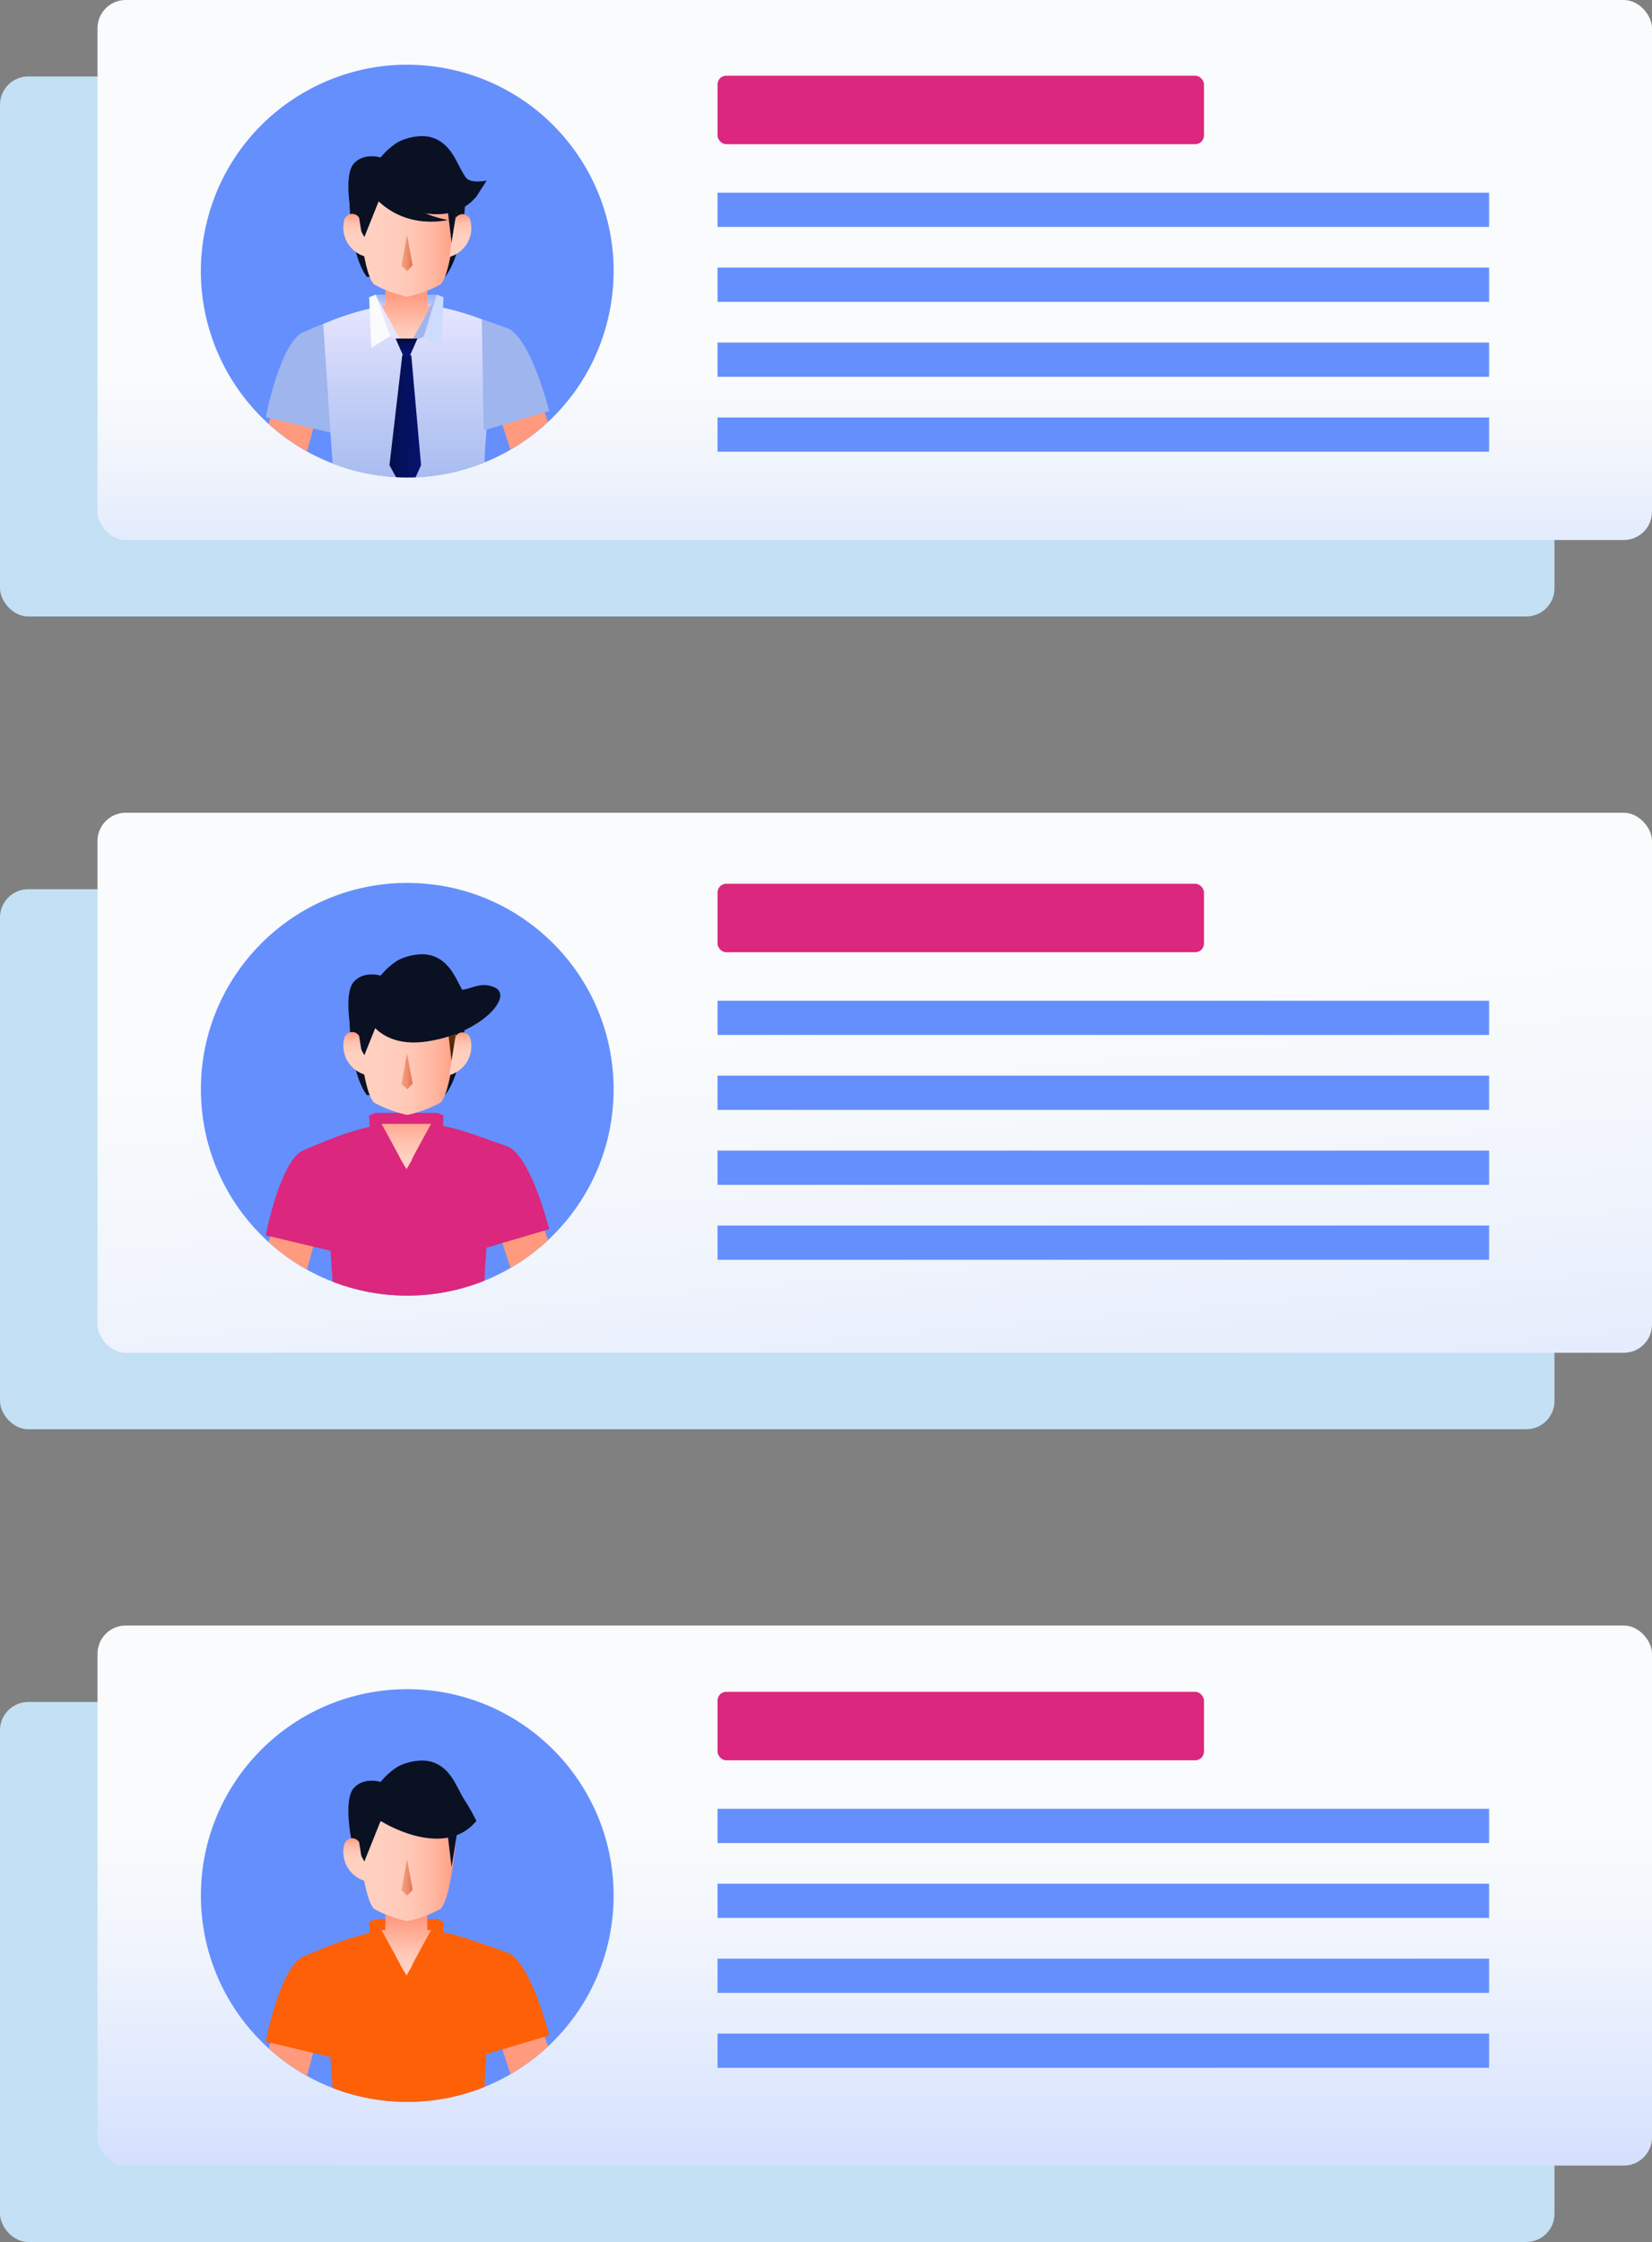 <svg xmlns="http://www.w3.org/2000/svg" xmlns:xlink="http://www.w3.org/1999/xlink" width="260.563" height="353.641" viewBox="0 0 260.563 353.641">
  <rect x="0" y="0" width="260.563" height="353.641" fill="#808080" stroke="none"/>
  <defs>
    <linearGradient id="linear-gradient" x1="0.5" y1="0.698" x2="0.498" y2="1.497" gradientUnits="objectBoundingBox">
      <stop offset="0" stop-color="#f9fbfc"/>
      <stop offset="0.185" stop-color="#f1f5fc"/>
      <stop offset="0.465" stop-color="#dce6fd"/>
      <stop offset="0.632" stop-color="#cddbff"/>
    </linearGradient>
    <linearGradient id="linear-gradient-2" x1="0.472" y1="0.386" x2="0.961" y2="2.349" xlink:href="#linear-gradient"/>
    <linearGradient id="linear-gradient-3" x1="0.5" y1="0.383" x2="0.498" y2="1.073" gradientUnits="objectBoundingBox">
      <stop offset="0" stop-color="#f9fbfc"/>
      <stop offset="0.292" stop-color="#f1f5fc"/>
      <stop offset="0.733" stop-color="#dce6fd"/>
      <stop offset="0.997" stop-color="#cddbff"/>
    </linearGradient>
    <clipPath id="clip-path">
      <circle id="Elipse_658" data-name="Elipse 658" cx="32.547" cy="32.547" r="32.547" transform="translate(0 63.352) rotate(-76.718)" fill="none"/>
    </clipPath>
    <linearGradient id="linear-gradient-4" x1="0.495" y1="1.042" x2="0.505" y2="-0.042" gradientUnits="objectBoundingBox">
      <stop offset="0" stop-color="#e7e6ff"/>
      <stop offset="0.339" stop-color="#c9d2f8"/>
      <stop offset="0.764" stop-color="#a9bcf0"/>
      <stop offset="1" stop-color="#9eb5ee"/>
    </linearGradient>
    <linearGradient id="linear-gradient-5" x1="1266.769" y1="101.875" x2="1266.049" y2="102.773" gradientUnits="objectBoundingBox">
      <stop offset="0" stop-color="#ffd1c1"/>
      <stop offset="0.286" stop-color="#ffcebd"/>
      <stop offset="0.514" stop-color="#ffc6b3"/>
      <stop offset="0.722" stop-color="#ffb8a3"/>
      <stop offset="0.916" stop-color="#ffa48b"/>
      <stop offset="1" stop-color="#ff9a7f"/>
    </linearGradient>
    <linearGradient id="linear-gradient-6" x1="1329.468" y1="145.625" x2="1328.918" y2="146.56" xlink:href="#linear-gradient-4"/>
    <linearGradient id="linear-gradient-7" x1="0.5" y1="0" x2="0.5" y2="1" xlink:href="#linear-gradient-4"/>
    <linearGradient id="linear-gradient-8" x1="0.482" y1="0.735" x2="0.506" y2="-0.25" gradientUnits="objectBoundingBox">
      <stop offset="0" stop-color="#ffd1c1"/>
      <stop offset="0.3" stop-color="#ffc3b1"/>
      <stop offset="0.882" stop-color="#ffa188"/>
      <stop offset="1" stop-color="#ff9a7f"/>
    </linearGradient>
    <linearGradient id="linear-gradient-9" x1="2150.431" y1="-361.755" x2="2150.431" y2="-362.891" xlink:href="#linear-gradient-4"/>
    <linearGradient id="linear-gradient-10" x1="2504.84" y1="-308.501" x2="2506.097" y2="-307.634" gradientUnits="objectBoundingBox">
      <stop offset="0" stop-color="#f9fbfc"/>
      <stop offset="0.299" stop-color="#f4f8fc"/>
      <stop offset="0.603" stop-color="#e8effd"/>
      <stop offset="0.908" stop-color="#d4e0fe"/>
      <stop offset="0.997" stop-color="#cddbff"/>
    </linearGradient>
    <linearGradient id="linear-gradient-11" x1="-677.669" y1="514.83" x2="-677.669" y2="513.693" xlink:href="#linear-gradient-4"/>
    <linearGradient id="linear-gradient-12" x1="-848.727" y1="436.777" x2="-847.377" y2="437.645" xlink:href="#linear-gradient-10"/>
    <linearGradient id="linear-gradient-13" x1="0.5" y1="1" x2="0.5" y2="-0.009" gradientUnits="objectBoundingBox">
      <stop offset="0" stop-color="#071786"/>
      <stop offset="0.204" stop-color="#061680"/>
      <stop offset="0.45" stop-color="#051472"/>
      <stop offset="0.719" stop-color="#041059"/>
      <stop offset="1" stop-color="#020c38"/>
    </linearGradient>
    <linearGradient id="linear-gradient-14" x1="2.073" y1="0.688" x2="-0.512" y2="0.355" gradientUnits="objectBoundingBox">
      <stop offset="0" stop-color="#071786"/>
      <stop offset="0.197" stop-color="#06157e"/>
      <stop offset="0.498" stop-color="#051269"/>
      <stop offset="0.864" stop-color="#020e46"/>
      <stop offset="1" stop-color="#020c38"/>
    </linearGradient>
    <linearGradient id="linear-gradient-15" x1="0.468" y1="1.696" x2="0.499" y2="0.546" xlink:href="#linear-gradient-8"/>
    <linearGradient id="linear-gradient-16" y1="0.5" x2="1" y2="0.5" gradientUnits="objectBoundingBox">
      <stop offset="0" stop-color="#ffd1c1"/>
      <stop offset="0.319" stop-color="#ffcebe"/>
      <stop offset="0.537" stop-color="#ffc7b5"/>
      <stop offset="0.725" stop-color="#ffbaa5"/>
      <stop offset="0.895" stop-color="#ffa890"/>
      <stop offset="1" stop-color="#ff9a7f"/>
    </linearGradient>
    <linearGradient id="linear-gradient-17" x1="0.5" y1="1" x2="0.5" gradientUnits="objectBoundingBox">
      <stop offset="0" stop-color="#ffd1c1"/>
      <stop offset="0.489" stop-color="#ffcfbf"/>
      <stop offset="0.665" stop-color="#ffc9b8"/>
      <stop offset="0.79" stop-color="#ffbfac"/>
      <stop offset="0.892" stop-color="#ffb19b"/>
      <stop offset="0.978" stop-color="#ff9f85"/>
      <stop offset="1" stop-color="#ff9a7f"/>
    </linearGradient>
    <linearGradient id="linear-gradient-18" y1="0.5" x2="1" y2="0.5" gradientUnits="objectBoundingBox">
      <stop offset="0" stop-color="#eea281"/>
      <stop offset="0.246" stop-color="#ed9b7b"/>
      <stop offset="0.582" stop-color="#ed8a6b"/>
      <stop offset="0.969" stop-color="#ec6d52"/>
      <stop offset="1" stop-color="#ec6b50"/>
    </linearGradient>
    <linearGradient id="linear-gradient-19" x1="0.5" y1="1" x2="0.5" y2="0" xlink:href="#linear-gradient-17"/>
    <linearGradient id="linear-gradient-20" x1="1252.208" y1="102.36" x2="1251.545" y2="103.268" xlink:href="#linear-gradient-5"/>
    <linearGradient id="linear-gradient-21" x1="1408.799" y1="144.451" x2="1408.256" y2="145.385" xlink:href="#linear-gradient-4"/>
    <clipPath id="clip-path-2">
      <circle id="Elipse_660" data-name="Elipse 660" cx="32.547" cy="32.547" r="32.547" fill="none"/>
    </clipPath>
    <linearGradient id="linear-gradient-22" x1="1264.873" y1="101.807" x2="1264.153" y2="102.705" xlink:href="#linear-gradient-5"/>
    <linearGradient id="linear-gradient-26" x1="0.502" y1="0.118" x2="0.536" y2="1.684" gradientUnits="objectBoundingBox">
      <stop offset="0" stop-color="#764000"/>
      <stop offset="1" stop-color="#080006"/>
    </linearGradient>
    <linearGradient id="linear-gradient-29" x1="0.5" y1="1" x2="0.5" y2="0" xlink:href="#linear-gradient-17"/>
    <linearGradient id="linear-gradient-30" x1="1249.893" y1="102.24" x2="1249.23" y2="103.149" xlink:href="#linear-gradient-5"/>
    <linearGradient id="linear-gradient-31" x1="1263.005" y1="101.74" x2="1262.285" y2="102.638" xlink:href="#linear-gradient-5"/>
    <linearGradient id="linear-gradient-38" x1="1247.612" y1="102.117" x2="1246.949" y2="103.026" xlink:href="#linear-gradient-5"/>
  </defs>
  <g id="Grupo_10916" data-name="Grupo 10916" transform="translate(-760.665 -157.141)">
    <g id="Grupo_10868" data-name="Grupo 10868" transform="translate(760.665 169.202)" style="mix-blend-mode: multiply;isolation: isolate">
      <rect id="Rectángulo_2887" data-name="Rectángulo 2887" width="245.185" height="85.181" rx="4.454" fill="#c3e0f4"/>
      <rect id="Rectángulo_2888" data-name="Rectángulo 2888" width="245.185" height="85.181" rx="4.454" transform="translate(0 128.199)" fill="#c3e0f4"/>
      <rect id="Rectángulo_2889" data-name="Rectángulo 2889" width="245.185" height="85.181" rx="4.454" transform="translate(0 256.398)" fill="#c3e0f4"/>
    </g>
    <g id="Grupo_10869" data-name="Grupo 10869" transform="translate(776.043 157.14)">
      <rect id="Rectángulo_2890" data-name="Rectángulo 2890" width="245.185" height="85.181" rx="4.454" fill="url(#linear-gradient)"/>
      <rect id="Rectángulo_2891" data-name="Rectángulo 2891" width="245.185" height="85.181" rx="4.454" transform="translate(0 128.199)" fill="url(#linear-gradient-2)"/>
      <rect id="Rectángulo_2892" data-name="Rectángulo 2892" width="245.185" height="85.181" rx="4.454" transform="translate(0 256.398)" fill="url(#linear-gradient-3)"/>
    </g>
    <g id="Grupo_10884" data-name="Grupo 10884" transform="translate(785.744 160.747)">
      <circle id="Elipse_657" data-name="Elipse 657" cx="32.547" cy="32.547" r="32.547" transform="translate(0 63.352) rotate(-76.718)" fill="#658ffd"/>
      <g id="Grupo_10883" data-name="Grupo 10883">
        <g id="Grupo_10882" data-name="Grupo 10882" clip-path="url(#clip-path)">
          <g id="Grupo_10881" data-name="Grupo 10881" transform="translate(15.323 17.864)">
            <rect id="Rectángulo_2893" data-name="Rectángulo 2893" width="9.759" height="3.316" transform="translate(18.823 25.011)" fill="url(#linear-gradient-4)"/>
            <g id="Grupo_10870" data-name="Grupo 10870" transform="translate(0 29.339)">
              <path id="Trazado_11174" data-name="Trazado 11174" d="M792.71,195.714a7.275,7.275,0,0,0-.456.9,56.213,56.213,0,0,0-2.284,6.651,72.7,72.7,0,0,0-2.235,8.862,14.772,14.772,0,0,0-.172,4.608,3.616,3.616,0,0,0,.9,2.092,2.684,2.684,0,0,0,3.679-.362,8.913,8.913,0,0,0,1.691-3.6c1.613-4.911,2.809-10.022,4.2-15.015a7.589,7.589,0,0,0,.407-2.622,3.3,3.3,0,0,0-5.162-2.19A2.817,2.817,0,0,0,792.71,195.714Z" transform="translate(-787.449 -188.998)" fill="url(#linear-gradient-5)"/>
              <path id="Trazado_11175" data-name="Trazado 11175" d="M794.148,192.5c-3.548,2.064-5.7,13.312-5.7,13.312l10.481,2.495-.646-17.487C798.028,190.849,794.234,192.452,794.148,192.5Z" transform="translate(-786.939 -190.823)" fill="url(#linear-gradient-6)"/>
            </g>
            <path id="Trazado_11176" data-name="Trazado 11176" d="M807.935,188.9h-.089c-6.584.05-13.385,3.208-13.385,3.208q.048.726.1,1.451.373,5.584.745,11.166.226,3.408.454,6.815c.163,2.427.472,4.528-.259,6.9a3.138,3.138,0,0,0-.173,2.211,2.583,2.583,0,0,0,1.341,1.082c1.011.484,2.023.968,3.073,1.35,5.1,1.852,10.68,1.159,15.993.192,1.691-.308,3.51-.715,4.654-2.07a2.208,2.208,0,0,0,.445-.76,3.49,3.49,0,0,0-.253-2,14.5,14.5,0,0,1-.425-1.759c-.472-2.668-.1-5.483.075-8.171q.256-3.847.513-7.692l.582-8.711S814.52,188.949,807.935,188.9Z" transform="translate(-783.883 -162.463)" fill="url(#linear-gradient-7)"/>
            <path id="Trazado_11177" data-name="Trazado 11177" d="M804.594,196.254l4.231-7.15h-8.463Z" transform="translate(-780.883 -162.359)" fill="url(#linear-gradient-8)"/>
            <g id="Grupo_10872" data-name="Grupo 10872" transform="translate(17.82 25.011)">
              <g id="Grupo_10871" data-name="Grupo 10871">
                <path id="Trazado_11178" data-name="Trazado 11178" d="M803.886,195.264l-1.7-.867-2.156-6.256S803.913,195.152,803.886,195.264Z" transform="translate(-798.873 -187.859)" fill="url(#linear-gradient-9)"/>
                <path id="Trazado_11179" data-name="Trazado 11179" d="M800.418,188.236l2.156,6.256-2.971,1.84-.34-7.971,1-.407Z" transform="translate(-799.263 -187.954)" fill="url(#linear-gradient-10)"/>
              </g>
            </g>
            <g id="Grupo_10874" data-name="Grupo 10874" transform="translate(24.533 25.011)">
              <g id="Grupo_10873" data-name="Grupo 10873">
                <path id="Trazado_11180" data-name="Trazado 11180" d="M803.713,195.264l1.929-.784,1.929-6.339S803.686,195.152,803.713,195.264Z" transform="translate(-803.713 -187.859)" fill="url(#linear-gradient-11)"/>
                <path id="Trazado_11181" data-name="Trazado 11181" d="M806.921,188.236l-1.929,6.339,2.744,1.757.34-7.971-1-.407Z" transform="translate(-803.063 -187.954)" fill="url(#linear-gradient-12)"/>
              </g>
            </g>
            <g id="Grupo_10875" data-name="Grupo 10875" transform="translate(21.027 31.935)">
              <path id="Trazado_11182" data-name="Trazado 11182" d="M803.776,196.406l1.7-3.862h-3.444l1.7,3.862v.114l.025-.057.025.057Z" transform="translate(-801.063 -192.545)" fill="url(#linear-gradient-13)"/>
              <path id="Trazado_11183" data-name="Trazado 11183" d="M804.152,216.561l2.22-4.923-1.543-17.367-.708.188-.708-.188-2.024,17.367,2.7,4.923v.055l.031-.027.031.027Z" transform="translate(-801.389 -191.667)" fill="url(#linear-gradient-14)"/>
            </g>
            <rect id="Rectángulo_2894" data-name="Rectángulo 2894" width="6.608" height="6.128" transform="translate(20.382 21.609)" fill="url(#linear-gradient-15)"/>
            <g id="Grupo_10879" data-name="Grupo 10879" transform="translate(13.712)">
              <g id="Grupo_10878" data-name="Grupo 10878" transform="translate(1.025 5.268)">
                <path id="Trazado_11184" data-name="Trazado 11184" d="M815.509,179.094s-.208,8.855-3.239,12.719H799.962s-2.347-2.546-2.714-10.713c0,0-.549-4.942,3.118-5.515S813.75,173.186,815.509,179.094Z" transform="translate(-797.219 -174.866)" fill="#0a1123"/>
                <g id="Grupo_10877" data-name="Grupo 10877" transform="translate(1.259 3.514)">
                  <path id="Trazado_11185" data-name="Trazado 11185" d="M805.9,177.195l-7.852,1.607s.745,11.227,2.623,13.016a19.644,19.644,0,0,0,5.228,1.928,19.654,19.654,0,0,0,5.227-1.928c1.878-1.789,2.623-13.016,2.623-13.016Z" transform="translate(-798.053 -177.195)" fill="url(#linear-gradient-16)"/>
                  <path id="Trazado_11186" data-name="Trazado 11186" d="M807.317,177.956l.858,7.04,1.171-7.358Z" transform="translate(-793.342 -176.97)" fill="#0a1123"/>
                  <g id="Grupo_10876" data-name="Grupo 10876" transform="translate(14.469 3.535)">
                    <path id="Trazado_11187" data-name="Trazado 11187" d="M810.946,180.417a4.756,4.756,0,0,1-3.3,5.868l.988-6.123A1.279,1.279,0,0,1,810.946,180.417Z" transform="translate(-807.645 -179.539)" fill="url(#linear-gradient-17)"/>
                  </g>
                </g>
              </g>
              <path id="Trazado_11188" data-name="Trazado 11188" d="M799.843,178.289s3.847,5.076,11.579,3.628c0,0-6.627-1.045-8.413-5.243Z" transform="translate(-794.859 -168.679)" fill="#0a1123"/>
              <path id="Trazado_11189" data-name="Trazado 11189" d="M802.176,180.9s9.835,6.29,15.112,0l1.613-2.518s-2.587.579-3.326-.533c-1.27-1.914-1.789-3.981-3.694-5.441a5.255,5.255,0,0,0-3.539-1.021,8.789,8.789,0,0,0-3.374.9,11.069,11.069,0,0,0-2.791,2.457s-2.623-.839-4.236.979-.43,7.8-.43,7.8l2.1,3.771Z" transform="translate(-796.258 -171.374)" fill="#0a1123"/>
              <path id="Trazado_11190" data-name="Trazado 11190" d="M803.519,181.735l-.872,4.837.906.823.851-.907Z" transform="translate(-793.434 -166.105)" fill="url(#linear-gradient-18)"/>
              <path id="Trazado_11191" data-name="Trazado 11191" d="M796.755,180.377a4.756,4.756,0,0,0,3.3,5.868l-.988-6.121A1.279,1.279,0,0,0,796.755,180.377Z" transform="translate(-796.539 -167.242)" fill="url(#linear-gradient-19)"/>
            </g>
            <g id="Grupo_10880" data-name="Grupo 10880" transform="translate(35.593 28.915)">
              <path id="Trazado_11192" data-name="Trazado 11192" d="M817.214,195.169a7.128,7.128,0,0,1,.5.873,56.068,56.068,0,0,1,2.637,6.518,72.5,72.5,0,0,1,2.709,8.728,14.823,14.823,0,0,1,.419,4.593,3.623,3.623,0,0,1-.787,2.139,2.684,2.684,0,0,1-3.693-.166,8.88,8.88,0,0,1-1.883-3.5c-1.874-4.82-3.343-9.858-5-14.768a7.617,7.617,0,0,1-.548-2.6,3.3,3.3,0,0,1,5.037-2.465A2.824,2.824,0,0,1,817.214,195.169Z" transform="translate(-810.776 -188.788)" fill="url(#linear-gradient-20)"/>
              <path id="Trazado_11193" data-name="Trazado 11193" d="M815.269,192c3.654,1.872,6.4,12.988,6.4,12.988l-10.331,3.055-.294-17.5C811.3,190.556,815.18,191.952,815.269,192Z" transform="translate(-811.045 -190.542)" fill="url(#linear-gradient-21)"/>
            </g>
          </g>
        </g>
      </g>
    </g>
    <g id="Grupo_10898" data-name="Grupo 10898" transform="translate(792.352 296.408)">
      <circle id="Elipse_659" data-name="Elipse 659" cx="32.547" cy="32.547" r="32.547" fill="#658ffd"/>
      <g id="Grupo_10897" data-name="Grupo 10897">
        <g id="Grupo_10896" data-name="Grupo 10896" clip-path="url(#clip-path-2)">
          <g id="Grupo_10895" data-name="Grupo 10895" transform="translate(8.716 11.258)">
            <rect id="Rectángulo_2895" data-name="Rectángulo 2895" width="9.759" height="3.316" transform="translate(18.823 25.01)" fill="#db277d"/>
            <g id="Grupo_10885" data-name="Grupo 10885" transform="translate(0 29.337)">
              <path id="Trazado_11194" data-name="Trazado 11194" d="M792.71,281.268a7.187,7.187,0,0,0-.456.9,56.1,56.1,0,0,0-2.284,6.649,72.774,72.774,0,0,0-2.235,8.862,14.772,14.772,0,0,0-.172,4.608,3.617,3.617,0,0,0,.9,2.092,2.684,2.684,0,0,0,3.679-.362,8.907,8.907,0,0,0,1.691-3.6c1.613-4.913,2.809-10.024,4.2-15.015a7.6,7.6,0,0,0,.407-2.623,3.3,3.3,0,0,0-5.162-2.19A2.817,2.817,0,0,0,792.71,281.268Z" transform="translate(-787.449 -274.552)" fill="url(#linear-gradient-22)"/>
              <path id="Trazado_11195" data-name="Trazado 11195" d="M794.148,278.057c-3.548,2.065-5.7,13.312-5.7,13.312l10.481,2.495-.646-17.487C798.028,276.4,794.234,278.006,794.148,278.057Z" transform="translate(-786.939 -276.377)" fill="#db277d"/>
            </g>
            <path id="Trazado_11196" data-name="Trazado 11196" d="M807.935,274.452h-.044a.445.445,0,0,0-.045,0c-6.584.05-13.385,3.208-13.385,3.208q.048.726.1,1.453.373,5.582.745,11.164.226,3.408.454,6.815c.163,2.427.472,4.528-.259,6.9a3.138,3.138,0,0,0-.173,2.211,2.576,2.576,0,0,0,1.341,1.082c1.011.484,2.023.968,3.073,1.35,5.1,1.854,10.68,1.159,15.993.192,1.691-.308,3.51-.715,4.654-2.07a2.194,2.194,0,0,0,.445-.76,3.483,3.483,0,0,0-.253-2,14.644,14.644,0,0,1-.425-1.759c-.472-2.67-.1-5.483.075-8.171q.256-3.846.513-7.693.292-4.356.582-8.711S814.52,274.5,807.935,274.452Z" transform="translate(-783.883 -248.018)" fill="#db277d"/>
            <path id="Trazado_11197" data-name="Trazado 11197" d="M804.594,281.808l4.231-7.15h-8.463Z" transform="translate(-780.883 -247.914)" fill="url(#linear-gradient-8)"/>
            <g id="Grupo_10887" data-name="Grupo 10887" transform="translate(17.82 25.01)">
              <g id="Grupo_10886" data-name="Grupo 10886">
                <path id="Trazado_11198" data-name="Trazado 11198" d="M803.886,280.818l-1.7-.867-2.156-6.256S803.913,280.706,803.886,280.818Z" transform="translate(-798.873 -273.414)" fill="#db277d"/>
                <path id="Trazado_11199" data-name="Trazado 11199" d="M800.418,273.791l2.156,6.255-2.971,1.84-.34-7.97,1-.407Z" transform="translate(-799.263 -273.509)" fill="#db277d"/>
              </g>
            </g>
            <g id="Grupo_10889" data-name="Grupo 10889" transform="translate(24.533 25.01)">
              <g id="Grupo_10888" data-name="Grupo 10888">
                <path id="Trazado_11200" data-name="Trazado 11200" d="M803.713,280.818l1.929-.783,1.929-6.34S803.686,280.706,803.713,280.818Z" transform="translate(-803.713 -273.414)" fill="#db277d"/>
                <path id="Trazado_11201" data-name="Trazado 11201" d="M806.921,273.791l-1.929,6.339,2.744,1.757.34-7.97-1-.407Z" transform="translate(-803.063 -273.509)" fill="#db277d"/>
              </g>
            </g>
            <rect id="Rectángulo_2896" data-name="Rectángulo 2896" width="6.608" height="6.128" transform="translate(20.382 21.608)" fill="url(#linear-gradient-15)"/>
            <g id="Grupo_10893" data-name="Grupo 10893" transform="translate(13.712)">
              <g id="Grupo_10892" data-name="Grupo 10892" transform="translate(1.025 5.266)">
                <path id="Trazado_11202" data-name="Trazado 11202" d="M815.509,264.65s-.208,8.853-3.239,12.718H799.962s-2.347-2.546-2.714-10.713c0,0-.549-4.942,3.118-5.515S813.75,258.74,815.509,264.65Z" transform="translate(-797.219 -260.42)" fill="#0a1123"/>
                <g id="Grupo_10891" data-name="Grupo 10891" transform="translate(1.259 3.514)">
                  <path id="Trazado_11203" data-name="Trazado 11203" d="M805.9,262.749l-7.852,1.607s.745,11.227,2.623,13.016A19.645,19.645,0,0,0,805.9,279.3a19.656,19.656,0,0,0,5.227-1.928c1.878-1.789,2.623-13.016,2.623-13.016Z" transform="translate(-798.053 -262.749)" fill="url(#linear-gradient-16)"/>
                  <path id="Trazado_11204" data-name="Trazado 11204" d="M807.317,263.51l.858,7.04,1.171-7.358Z" transform="translate(-793.342 -262.524)" fill="url(#linear-gradient-26)"/>
                  <g id="Grupo_10890" data-name="Grupo 10890" transform="translate(14.469 3.536)">
                    <path id="Trazado_11205" data-name="Trazado 11205" d="M810.946,265.971a4.756,4.756,0,0,1-3.3,5.868l.988-6.123A1.279,1.279,0,0,1,810.946,265.971Z" transform="translate(-807.645 -265.093)" fill="url(#linear-gradient-17)"/>
                  </g>
                </g>
              </g>
              <path id="Trazado_11206" data-name="Trazado 11206" d="M802.176,266.449s9.835,6.29,15.112,0c0,0-.974-1.938-1.714-3.05-1.27-1.913-1.789-3.979-3.694-5.441a5.254,5.254,0,0,0-3.539-1.02,8.761,8.761,0,0,0-3.374.9,11.07,11.07,0,0,0-2.791,2.457s-2.623-.839-4.236.979-.43,7.8-.43,7.8l2.1,3.771Z" transform="translate(-796.258 -256.928)" fill="#0a1123"/>
              <path id="Trazado_11207" data-name="Trazado 11207" d="M803.519,267.289l-.872,4.837.906.823.851-.907Z" transform="translate(-793.434 -251.66)" fill="url(#linear-gradient-18)"/>
              <path id="Trazado_11208" data-name="Trazado 11208" d="M796.755,265.931a4.758,4.758,0,0,0,3.3,5.869l-.988-6.123A1.279,1.279,0,0,0,796.755,265.931Z" transform="translate(-796.539 -252.797)" fill="url(#linear-gradient-29)"/>
            </g>
            <g id="Grupo_10894" data-name="Grupo 10894" transform="translate(35.593 28.913)">
              <path id="Trazado_11209" data-name="Trazado 11209" d="M817.214,280.723a7.242,7.242,0,0,1,.5.873,56.062,56.062,0,0,1,2.637,6.518,72.438,72.438,0,0,1,2.709,8.729,14.818,14.818,0,0,1,.419,4.592,3.623,3.623,0,0,1-.787,2.139A2.686,2.686,0,0,1,819,303.41a8.886,8.886,0,0,1-1.883-3.5c-1.874-4.818-3.343-9.858-5-14.768a7.617,7.617,0,0,1-.548-2.6,3.3,3.3,0,0,1,5.037-2.463A2.786,2.786,0,0,1,817.214,280.723Z" transform="translate(-810.776 -274.342)" fill="url(#linear-gradient-30)"/>
              <path id="Trazado_11210" data-name="Trazado 11210" d="M815.269,277.552c3.654,1.872,6.4,12.988,6.4,12.988l-10.331,3.055-.294-17.5C811.3,276.11,815.18,277.506,815.269,277.552Z" transform="translate(-811.045 -276.096)" fill="#db277d"/>
            </g>
          </g>
          <path id="Trazado_11211" data-name="Trazado 11211" d="M798.593,263.725s1.628,6.605,10.181,5.308,13.569-7.081,10.7-8.473-4.652,1.255-6.7,0S798.593,263.725,798.593,263.725Z" transform="translate(-773.067 -244.036)" fill="#0a1123"/>
        </g>
      </g>
    </g>
    <g id="Grupo_10912" data-name="Grupo 10912" transform="translate(792.352 423.582)">
      <circle id="Elipse_661" data-name="Elipse 661" cx="32.547" cy="32.547" r="32.547" fill="#658ffd"/>
      <g id="Grupo_10911" data-name="Grupo 10911">
        <g id="Grupo_10910" data-name="Grupo 10910" clip-path="url(#clip-path-2)">
          <g id="Grupo_10909" data-name="Grupo 10909" transform="translate(8.716 11.257)">
            <rect id="Rectángulo_2897" data-name="Rectángulo 2897" width="9.759" height="3.316" transform="translate(18.823 25.011)" fill="#fd6007"/>
            <g id="Grupo_10899" data-name="Grupo 10899" transform="translate(0 29.337)">
              <path id="Trazado_11212" data-name="Trazado 11212" d="M792.71,365.576a7.173,7.173,0,0,0-.456.9,56.026,56.026,0,0,0-2.284,6.651,72.753,72.753,0,0,0-2.235,8.861,14.783,14.783,0,0,0-.172,4.61,3.617,3.617,0,0,0,.9,2.092,2.685,2.685,0,0,0,3.679-.362,8.913,8.913,0,0,0,1.691-3.6c1.613-4.912,2.809-10.022,4.2-15.015a7.6,7.6,0,0,0,.407-2.622,3.3,3.3,0,0,0-5.162-2.19A2.788,2.788,0,0,0,792.71,365.576Z" transform="translate(-787.449 -358.859)" fill="url(#linear-gradient-31)"/>
              <path id="Trazado_11213" data-name="Trazado 11213" d="M794.148,362.364c-3.548,2.065-5.7,13.312-5.7,13.312l10.481,2.5-.646-17.489C798.028,360.711,794.234,362.315,794.148,362.364Z" transform="translate(-786.939 -360.684)" fill="#fd6007"/>
            </g>
            <path id="Trazado_11214" data-name="Trazado 11214" d="M807.935,358.759l-.044,0a.152.152,0,0,0-.045,0c-6.584.048-13.385,3.208-13.385,3.208.032.484.063.967.1,1.451q.373,5.582.745,11.166.226,3.408.454,6.815c.163,2.426.472,4.528-.259,6.9a3.134,3.134,0,0,0-.173,2.21,2.575,2.575,0,0,0,1.341,1.082c1.011.484,2.023.97,3.073,1.352,5.1,1.852,10.68,1.157,15.993.192,1.691-.308,3.51-.717,4.654-2.07a2.221,2.221,0,0,0,.445-.76,3.488,3.488,0,0,0-.253-2,14.571,14.571,0,0,1-.425-1.759c-.472-2.67-.1-5.483.075-8.171l.513-7.693q.292-4.353.582-8.71S814.52,358.81,807.935,358.759Z" transform="translate(-783.883 -332.326)" fill="#fd6007"/>
            <path id="Trazado_11215" data-name="Trazado 11215" d="M804.594,366.115l4.231-7.15h-8.463Z" transform="translate(-780.883 -332.221)" fill="url(#linear-gradient-8)"/>
            <g id="Grupo_10901" data-name="Grupo 10901" transform="translate(17.82 25.011)">
              <g id="Grupo_10900" data-name="Grupo 10900">
                <path id="Trazado_11216" data-name="Trazado 11216" d="M803.886,365.126l-1.7-.867L800.029,358S803.913,365.013,803.886,365.126Z" transform="translate(-798.873 -357.721)" fill="#fd6007"/>
                <path id="Trazado_11217" data-name="Trazado 11217" d="M800.418,358.1l2.156,6.256-2.971,1.84-.34-7.97,1-.407Z" transform="translate(-799.263 -357.816)" fill="#fd6007"/>
              </g>
            </g>
            <g id="Grupo_10903" data-name="Grupo 10903" transform="translate(24.533 25.011)">
              <g id="Grupo_10902" data-name="Grupo 10902">
                <path id="Trazado_11218" data-name="Trazado 11218" d="M803.713,365.126l1.929-.784L807.572,358S803.686,365.013,803.713,365.126Z" transform="translate(-803.713 -357.721)" fill="#fd6007"/>
                <path id="Trazado_11219" data-name="Trazado 11219" d="M806.921,358.1l-1.929,6.339,2.744,1.757.34-7.97-1-.407Z" transform="translate(-803.063 -357.816)" fill="#fd6007"/>
              </g>
            </g>
            <rect id="Rectángulo_2898" data-name="Rectángulo 2898" width="6.608" height="6.128" transform="translate(20.382 21.608)" fill="url(#linear-gradient-15)"/>
            <g id="Grupo_10907" data-name="Grupo 10907" transform="translate(13.712)">
              <g id="Grupo_10906" data-name="Grupo 10906" transform="translate(2.283 8.78)">
                <g id="Grupo_10905" data-name="Grupo 10905">
                  <path id="Trazado_11220" data-name="Trazado 11220" d="M805.9,347.056l-7.852,1.607s.745,11.227,2.623,13.016a19.592,19.592,0,0,0,5.228,1.928,19.6,19.6,0,0,0,5.227-1.928c1.878-1.789,2.623-13.016,2.623-13.016Z" transform="translate(-798.053 -347.056)" fill="url(#linear-gradient-16)"/>
                  <path id="Trazado_11221" data-name="Trazado 11221" d="M807.317,347.817l.858,7.04,1.171-7.358Z" transform="translate(-793.342 -346.831)" fill="#0a1123"/>
                  <g id="Grupo_10904" data-name="Grupo 10904" transform="translate(14.469 3.536)">
                    <path id="Trazado_11222" data-name="Trazado 11222" d="M810.946,350.278a4.758,4.758,0,0,1-3.3,5.869l.988-6.123A1.279,1.279,0,0,1,810.946,350.278Z" transform="translate(-807.645 -349.4)" fill="url(#linear-gradient-29)"/>
                  </g>
                </g>
              </g>
              <path id="Trazado_11223" data-name="Trazado 11223" d="M802.176,350.756s9.835,6.292,15.112,0c0,0-.974-1.937-1.714-3.05-1.27-1.913-1.789-3.979-3.694-5.439a5.255,5.255,0,0,0-3.539-1.021,8.787,8.787,0,0,0-3.374.9,11.076,11.076,0,0,0-2.791,2.459s-2.623-.839-4.236.977-.43,7.8-.43,7.8l2.1,3.773Z" transform="translate(-796.258 -341.236)" fill="#0a1123"/>
              <path id="Trazado_11224" data-name="Trazado 11224" d="M803.519,351.6l-.872,4.837.906.823.851-.907Z" transform="translate(-793.434 -335.967)" fill="url(#linear-gradient-18)"/>
              <path id="Trazado_11225" data-name="Trazado 11225" d="M796.755,350.239a4.756,4.756,0,0,0,3.3,5.868l-.988-6.123A1.279,1.279,0,0,0,796.755,350.239Z" transform="translate(-796.539 -337.104)" fill="url(#linear-gradient-17)"/>
            </g>
            <g id="Grupo_10908" data-name="Grupo 10908" transform="translate(35.593 28.915)">
              <path id="Trazado_11226" data-name="Trazado 11226" d="M817.214,365.03a7.237,7.237,0,0,1,.5.873,56.065,56.065,0,0,1,2.637,6.518,72.524,72.524,0,0,1,2.709,8.729,14.823,14.823,0,0,1,.419,4.593,3.619,3.619,0,0,1-.787,2.138,2.683,2.683,0,0,1-3.693-.164,8.876,8.876,0,0,1-1.883-3.5c-1.874-4.818-3.343-9.856-5-14.768a7.6,7.6,0,0,1-.548-2.6,3.3,3.3,0,0,1,5.037-2.465A2.816,2.816,0,0,1,817.214,365.03Z" transform="translate(-810.776 -358.651)" fill="url(#linear-gradient-38)"/>
              <path id="Trazado_11227" data-name="Trazado 11227" d="M815.269,361.86c3.654,1.871,6.4,12.986,6.4,12.986L811.339,377.9l-.294-17.5C811.3,360.416,815.18,361.813,815.269,361.86Z" transform="translate(-811.045 -360.404)" fill="#fd6007"/>
            </g>
          </g>
        </g>
      </g>
    </g>
    <g id="Grupo_10913" data-name="Grupo 10913" transform="translate(873.838 169.085)">
      <rect id="Rectángulo_2899" data-name="Rectángulo 2899" width="76.724" height="10.796" rx="1.366" fill="#db277d"/>
      <rect id="Rectángulo_2900" data-name="Rectángulo 2900" width="121.693" height="5.398" transform="translate(0 18.45)" fill="#658ffd"/>
      <rect id="Rectángulo_2901" data-name="Rectángulo 2901" width="121.693" height="5.398" transform="translate(0 30.269)" fill="#658ffd"/>
      <rect id="Rectángulo_2902" data-name="Rectángulo 2902" width="121.693" height="5.398" transform="translate(0 42.087)" fill="#658ffd"/>
      <rect id="Rectángulo_2903" data-name="Rectángulo 2903" width="121.693" height="5.398" transform="translate(0 53.906)" fill="#658ffd"/>
    </g>
    <g id="Grupo_10914" data-name="Grupo 10914" transform="translate(873.838 296.541)">
      <rect id="Rectángulo_2904" data-name="Rectángulo 2904" width="76.724" height="10.796" rx="1.366" fill="#db277d"/>
      <rect id="Rectángulo_2905" data-name="Rectángulo 2905" width="121.693" height="5.398" transform="translate(0 18.45)" fill="#658ffd"/>
      <rect id="Rectángulo_2906" data-name="Rectángulo 2906" width="121.693" height="5.398" transform="translate(0 30.269)" fill="#658ffd"/>
      <rect id="Rectángulo_2907" data-name="Rectángulo 2907" width="121.693" height="5.398" transform="translate(0 42.087)" fill="#658ffd"/>
      <rect id="Rectángulo_2908" data-name="Rectángulo 2908" width="121.693" height="5.398" transform="translate(0 53.906)" fill="#658ffd"/>
    </g>
    <g id="Grupo_10915" data-name="Grupo 10915" transform="translate(873.838 423.997)">
      <rect id="Rectángulo_2909" data-name="Rectángulo 2909" width="76.724" height="10.796" rx="1.366" fill="#db277d"/>
      <rect id="Rectángulo_2910" data-name="Rectángulo 2910" width="121.693" height="5.398" transform="translate(0 18.45)" fill="#658ffd"/>
      <rect id="Rectángulo_2911" data-name="Rectángulo 2911" width="121.693" height="5.398" transform="translate(0 30.269)" fill="#658ffd"/>
      <rect id="Rectángulo_2912" data-name="Rectángulo 2912" width="121.693" height="5.398" transform="translate(0 42.087)" fill="#658ffd"/>
      <rect id="Rectángulo_2913" data-name="Rectángulo 2913" width="121.693" height="5.398" transform="translate(0 53.906)" fill="#658ffd"/>
    </g>
  </g>
</svg>
